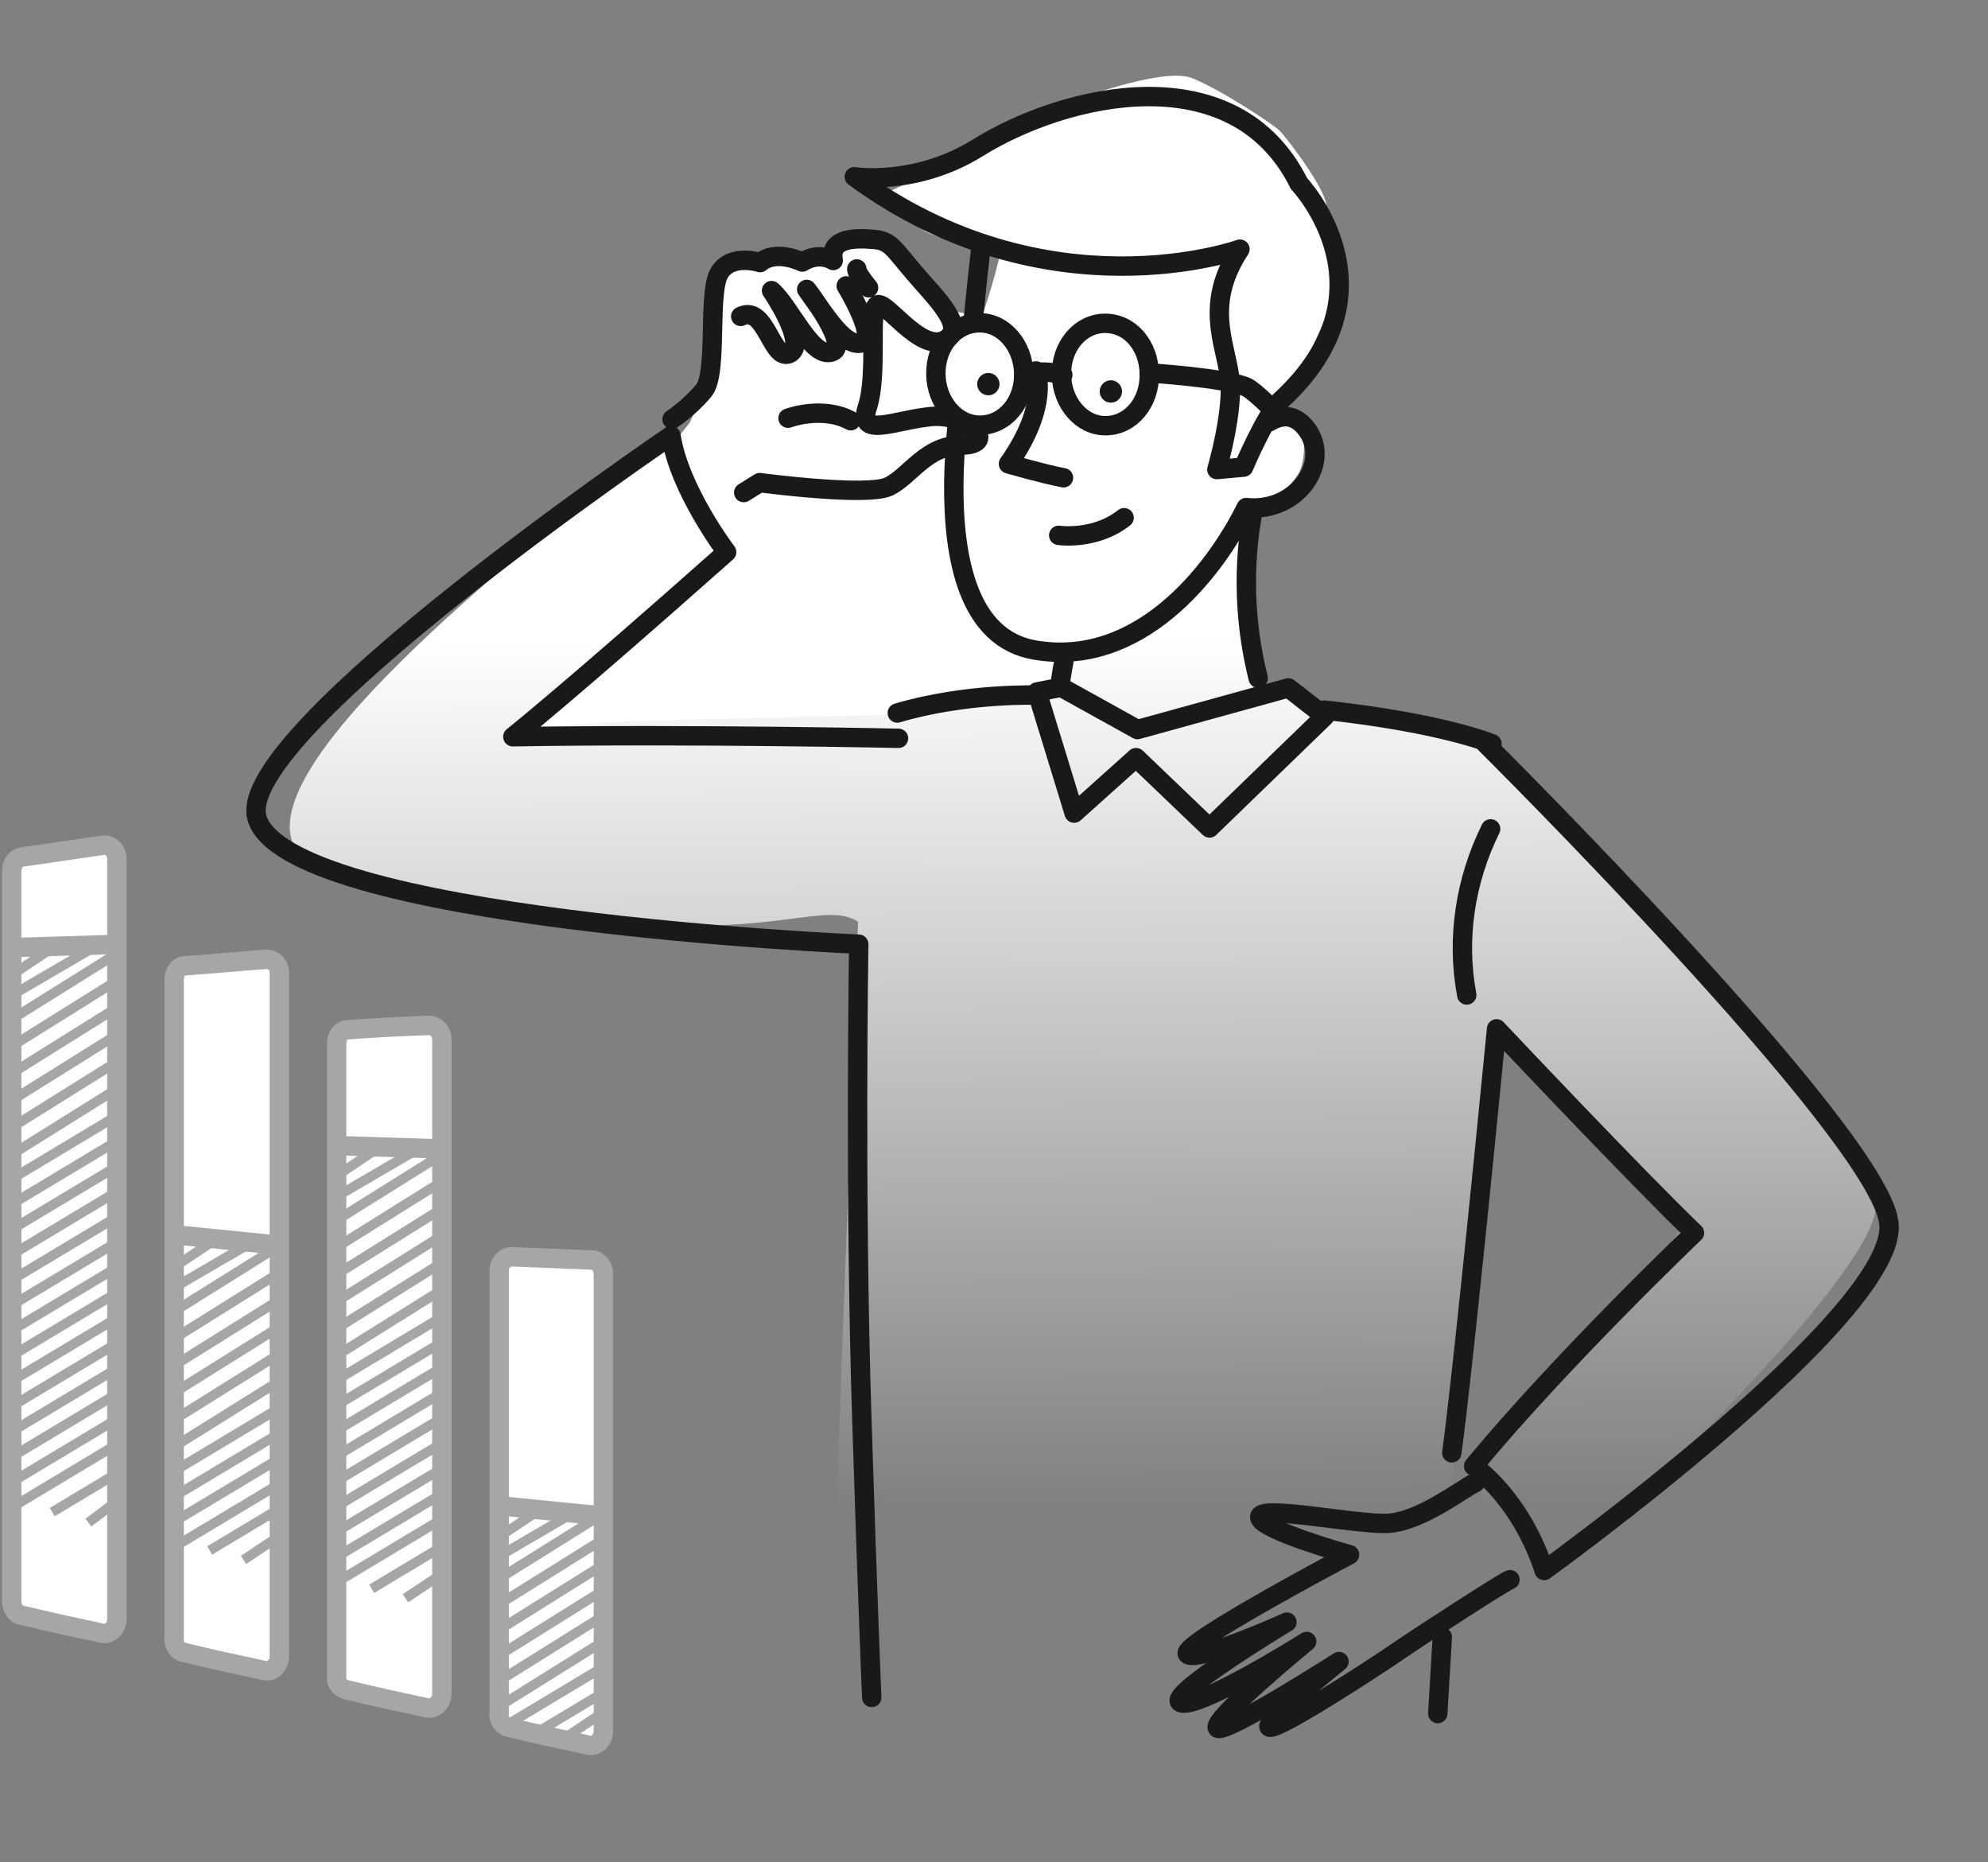 <svg width="205" height="192" fill="none" xmlns="http://www.w3.org/2000/svg"><rect width="100%" height="100%" fill="#808080" stroke="none"/><path d="M69.41 44.2l.462.94 1.23-1.538c.603-1.205 1.929-3.977 2.41-5.423.603-1.807-.602-10.243 1.809-10.846 1.928-.482 3.213-.602 3.615-.602.402-.402 1.446-1.085 2.41-.603 1.205.603 3.013-.603 3.616 0 .602.602 3.615-1.808 4.82-1.808s1.205-.602 1.808 0c.482.482 4.62 5.423 6.628 7.834.603 0 1.808.12 1.808.602s.803.201 1.205 0c.803-2.41 2.29-7.23 1.808-7.23-.603 0-6.026-.603-7.834-1.808-1.446-.964-3.414-2.812-4.218-3.616 1.607-.803 5.303-2.53 7.231-3.012 2.41-.603 9.641-5.424 10.846-6.026 1.205-.603 10.846-4.218 13.859-3.013s8.436 4.82 9.039 5.423c.602.603 4.82 6.026 4.82 7.834 0 1.807 1.205 7.833.603 9.64-.603 1.808-3.013 7.231-4.218 8.436-.964.965-1.607 2.009-1.808 2.41.603.202 1.928.724 2.41 1.206.603.602 1.205 4.218 0 6.025-.964 1.447-2.41 2.611-3.012 3.013-.412.12-1.094.311-1.634.446l-1.116 8.088 1.976 10.21 5.929 2.185 17.126 3.952c2.306 2.525 7.707 8.168 10.869 10.54 3.952 2.964 29.516 28.982 29.516 36.887 0 6.324-22.71 29.203-34.786 38.865l-6.916-10.54 22.066-26.348-19.102-19.762c-.659 4.282-2.174 14.492-2.964 21.079-.791 6.587-2.525 33.485-3.294 46.11H85.564l2.92-78.716c-3.293-2.185-8.629 1.58-24.701 0-20.091-1.976-31.265-2.448-33.57-8.047-3.7-8.984 24.376-30.82 39.197-42.786z" fill="url(#paint0_linear)"/><path d="M75.32 55.051L55.437 74.936l9.641-.603c8.235-.2 24.826-.602 25.308-.602h3.013c2.41-.402 7.471-1.206 8.435-1.206.965 0 5.223-.803 7.231-1.205l.603-3.012c-1.004 0-3.375-.121-4.821-.603-1.807-.603-3.013-3.615-4.82-6.628-1.446-2.41-1.808-11.047-1.808-15.064l-2.41.602c-1.607 1.406-5.062 4.218-6.026 4.218H78.936l-4.218 2.41.603 1.808z" fill="#fff"/><path d="M101.119 25.52l-.029.562c-.255 2.093-.869 8.245-.869 8.245s-7.114 30.283 6.43 32.678c10.662 1.873 18.439-7.772 21.855-14.678 5.204.574 8.821-4.623 6.24-8.08-1.36-1.805-2.837-1.364-3.887-.747" stroke="#19191B" stroke-width="2" stroke-miterlimit="10" stroke-linecap="round" stroke-linejoin="round"/><path d="M106.826 38.24s1.433 3.53-2.834 9.582c0 0 3.659 1.058 5.673 1.432m-.492 5.937s3.73.56 6.743-1.817" stroke="#19191B" stroke-width="2" stroke-miterlimit="10" stroke-linecap="round" stroke-linejoin="round"/><path d="M105.555 39.012c-.179 2.908-2.332 5.06-4.914 4.8-2.44-.247-4.303-2.804-4.124-5.712.18-2.91 2.333-5.06 4.915-4.8 2.439.246 4.302 2.803 4.123 5.712zm12.949.054c-.179 2.909-2.332 5.06-4.914 4.8-2.439-.247-4.303-2.804-4.124-5.712.179-2.909 2.333-5.06 4.915-4.8 2.582.26 4.302 2.804 4.123 5.712z" fill="#fff" stroke="#19191B" stroke-width="2" stroke-miterlimit="10" stroke-linecap="round" stroke-linejoin="round"/><path d="M105.553 38.806s1.339-.89 4.045-.16m8.903-.197s7.623.46 10.021 1.45c.984.478 3.163 2.79 3.163 2.79" stroke="#19191B" stroke-width="2" stroke-miterlimit="10" stroke-linecap="round" stroke-linejoin="round"/><path d="M127.861 25.688s-19.816 7.149-39.768-7.465c0 0 6.341 1 12.767-3 8.964-5.581 26.443-9.697 33.089 3.699 0 0 10.441 10.96-1.816 22.305-1.527 1.334-3.889 6.93-3.889 6.93l-2.764.251s1.82-6.196 1.305-9.649c-.508-3.588-2.588-7.478 1.076-13.071zM76.692 50.782l1.65-1.026s11.078 1.477 13.308.401c2.23-1.075 3.848-4.302 7.613-4.27 3.772-.109.465-3.323-3.323-2.937-3.787.387-7.654 2.308-6.461-1.095 1.049-3.414.088-9.935.983-10.421.895-.486 4.38 4.844 6.906 3.652 2.526-1.191-.926-4.418-3.11-6.979-2.182-2.561-2.434-3.282-4.165-3.425-1.731-.144-4.623-.243-4.171 2.175 0 0-1.398-.956-3.195.156 0 0-2.682-1.343-4.35.06 0 0-2.848-.936-4.105.92-1.4 1.845-.165 10.455-1.71 12.288-1.546 1.832-3.262 2.942-3.262 2.942m11.961-.109s3.513-1.325 6.475.262m.619-15.65s-.16.27 1.212 1.942" stroke="#19191B" stroke-width="2" stroke-miterlimit="10" stroke-linecap="round" stroke-linejoin="round"/><path d="M87.26 29.472s3.199 5.258 1.72 5.832c-1.773.69-3.77-2.665-5.794-5.467 0 0 4.612 5.927 2.557 6.455-2.062.667-4.245-4.648-6.183-6.332 0 0 3.631 5.293 1.98 6.41-1.947 1.23-2.486-5.062-5.16-3.75m16.274 43.496s-21.54-.468-39.771-.16c0 0 5.488-4.34 22.047-19.033 0 0-4.886-6.43-5.74-12.007 0 0-44.984 30.515-42.709 39.338 2.761 10.564 62.071 13.088 62.071 13.088s-.425 25.84.32 48.99c.636 19.903 1.02 28.666 1.02 28.666m17.165-103.329s-7.348-.288-14.529 1.839m61.326 3.172s-5.105-2.158-17.307-3.475m13.157 76.573s.899-5.676 4.621-43.708c0 0 14.454 15.333 20.406 21.033 0 0-13.549 12.916-22.771 24.041 0 0 4.78 3.183 7.273 10.768 0 0 36.91-26.619 35.533-35.915-1.232-9.28-41.573-49.325-41.573-49.325" stroke="#19191B" stroke-width="2" stroke-miterlimit="10" stroke-linecap="round" stroke-linejoin="round"/><path d="M109.421 70.846l7.875 4.366 15.565-4.296 3.754 2.93-11.891 11.512-7.58-7.25-6.378 5.72-3.831-12.488 2.486-.494zm44.29 14.607c-2.62 5.312-3.554 11.3-2.463 17.123m-22.063-49.818c-1.06 5.693-.837 11.607.558 17.159m-20.051-1.63c-.195.852-.237 1.569-.432 2.42" stroke="#19191B" stroke-width="2" stroke-miterlimit="10" stroke-linecap="round" stroke-linejoin="round"/><path d="M101.817 40.748a1.15 1.15 0 10.137-2.295 1.15 1.15 0 00-.137 2.295zm12.62.754a1.15 1.15 0 10.138-2.294 1.15 1.15 0 00-.138 2.294z" fill="#19191B"/><path d="M152.128 152.854c-1.181.505-5.715 4.12-9.173 4.201-3.459.081-13.125-1.936-13.058-.637.066 1.299 9.267 3.864 9.267 3.864s-17.387 9.179-16.73 10.225c.657 1.047 10.27-3.272 10.27-3.272s-12.391 7.463-11 8.266c1.526.954 13.039-6.273 13.039-6.273s-10.139 8.317-9.169 8.95c.978.491 12.5-6.88 12.5-6.88s-8.012 6.429-7.169 6.767c.843.339 10.576-5.987 13.277-7.841 2.701-1.853 11.083-7.252 11.522-7.37m-6.974 5.915l-.471 7.887" stroke="#19191B" stroke-width="2" stroke-miterlimit="10" stroke-linecap="round" stroke-linejoin="round"/><path d="M52.342 178.043c3.196.77 5.23 1.209 8.33 1.869.774.22 1.55-.55 1.55-1.429v-47.155c0-.769-.582-1.429-1.163-1.429l-8.33-.329c-.677 0-1.258.659-1.258 1.429v45.615c-.097.66.29 1.209.871 1.429z" fill="#fff" stroke="#A6A6A6" stroke-width="2" stroke-miterlimit="10" stroke-linecap="round" stroke-linejoin="round"/><path d="M55.22 178.69l6.587-3.952m-9.881 3.294l9.88-5.929m-10.539 3.952l10.54-6.587m-10.54 3.952l10.54-6.587m-10.54 3.953l10.54-6.587m-10.54 3.952l10.54-6.588m-10.54 3.953l10.54-6.587m-10.54 3.952l10.54-6.587m-10.54 4.254l7.905-4.611m-7.905 2.635l3.953-2.635m3.293 23.055l3.953-2.635" stroke="#A6A6A6"/><path d="M51.926 155.278l9.88.988" stroke="#A6A6A6" stroke-width="2"/><path d="M35.684 174.196c3.196.769 5.23 1.209 8.33 1.869.774.219 1.55-.55 1.55-1.429v-67.49c0-.769-.582-1.429-1.357-1.429-3.099.11-5.23.22-8.329.44-.678 0-1.162.659-1.162 1.429v65.181c-.097.66.29 1.209.968 1.429zm-16.755-3.847c3.196.769 5.23 1.209 8.33 1.869.774.219 1.549-.55 1.549-1.429v-70.458c0-.88-.581-1.429-1.356-1.429-3.1.22-5.133.44-8.33.66-.677 0-1.162.659-1.162 1.429v67.819c-.096.769.388 1.429.969 1.539zm-16.755-3.847c3.196.769 5.23 1.209 8.329 1.868.775.22 1.55-.549 1.55-1.429v-78.37c0-.88-.678-1.54-1.453-1.43-3.1.44-5.133.77-8.33 1.21-.58.11-1.065.659-1.065 1.428v75.294c0 .659.388 1.319.969 1.429z" fill="#fff" stroke="#A6A6A6" stroke-width="2" stroke-miterlimit="10" stroke-linecap="round" stroke-linejoin="round"/><path d="M38.326 163.795l6.974-4.185m-10.462-17.407l10.462-6.277m-10.462 8.883l10.462-6.278m-10.462 8.883l10.462-6.277m-10.462 8.883l10.462-6.278m-10.462 8.883l10.462-6.277m-10.462 8.882l10.462-6.277m-10.462 8.883l10.462-6.277m-10.462 8.882l10.462-6.277m-10.462 8.883L45.3 156.77m-11.16-16.659l11.16-6.975m-11.16 4.185l11.16-6.974m-11.16 4.184l11.16-6.974m-11.16 4.184l11.16-6.975m-11.16 4.185l11.16-6.974m-11.16 4.185l11.16-6.975m-11.16 4.504l8.37-4.882m-8.37 2.789l4.185-2.789m3.488 45.964l4.185-2.79" stroke="#A6A6A6"/><path d="M34.838 118.111l10.501.33" stroke="#A6A6A6" stroke-width="2"/><path d="M21.625 159.843l6.975-4.185m-10.23-4.232l10.462-6.278m-10.462 8.883l10.462-6.277m-10.462 8.883l10.462-6.278m-10.462 8.883l10.462-6.277m-11.159-3.632l11.16-6.974m-11.16 4.184l11.16-6.974m-11.16 4.185l11.16-6.975m-11.16 4.185l11.16-6.975m-11.16 4.185l11.16-6.975m-11.16 4.185l11.16-6.975m-11.16 4.504l8.37-4.882m-8.37 2.79l4.185-2.79m3.255 32.79l4.184-2.79" stroke="#A6A6A6"/><path d="M18.37 127.334l10.462 1.046" stroke="#A6A6A6" stroke-width="2"/><path d="M5.39 155.89l6.974-4.184M1.903 121.124l10.461-6.277M1.903 123.73l10.461-6.278m-10.461 8.883l10.461-6.277M1.903 128.94l10.461-6.277m-10.461 8.883l10.461-6.277m-10.461 8.882l10.461-6.277m-10.461 8.883l10.461-6.278m-10.461 8.883l10.461-6.277m-10.461 8.883l10.461-6.278m-10.461 8.883l10.461-6.277m-10.461 8.882l10.461-6.277m-10.461 8.883l10.461-6.277m-10.461 8.882l10.461-6.277m-10.461 8.883l10.461-6.277M1.205 119.032l11.16-6.975m-11.16 4.185l11.16-6.975m-11.16 4.185l11.16-6.974m-11.16 4.184l11.16-6.974m-11.16 4.185l11.16-6.975m-11.16 4.185l11.16-6.975m-11.16 4.504l8.37-4.882m-8.37 2.79l4.185-2.79m3.72 59.245l2.635-1.976" stroke="#A6A6A6"/><path d="M1.205 97.691l10.869-.33" stroke="#A6A6A6" stroke-width="2"/><defs><linearGradient id="paint0_linear" x1="115.492" y1="65.513" x2="115.821" y2="155.427" gradientUnits="userSpaceOnUse"><stop stop-color="#fff"/><stop offset="1" stop-color="#fff" stop-opacity="0"/></linearGradient></defs></svg>
